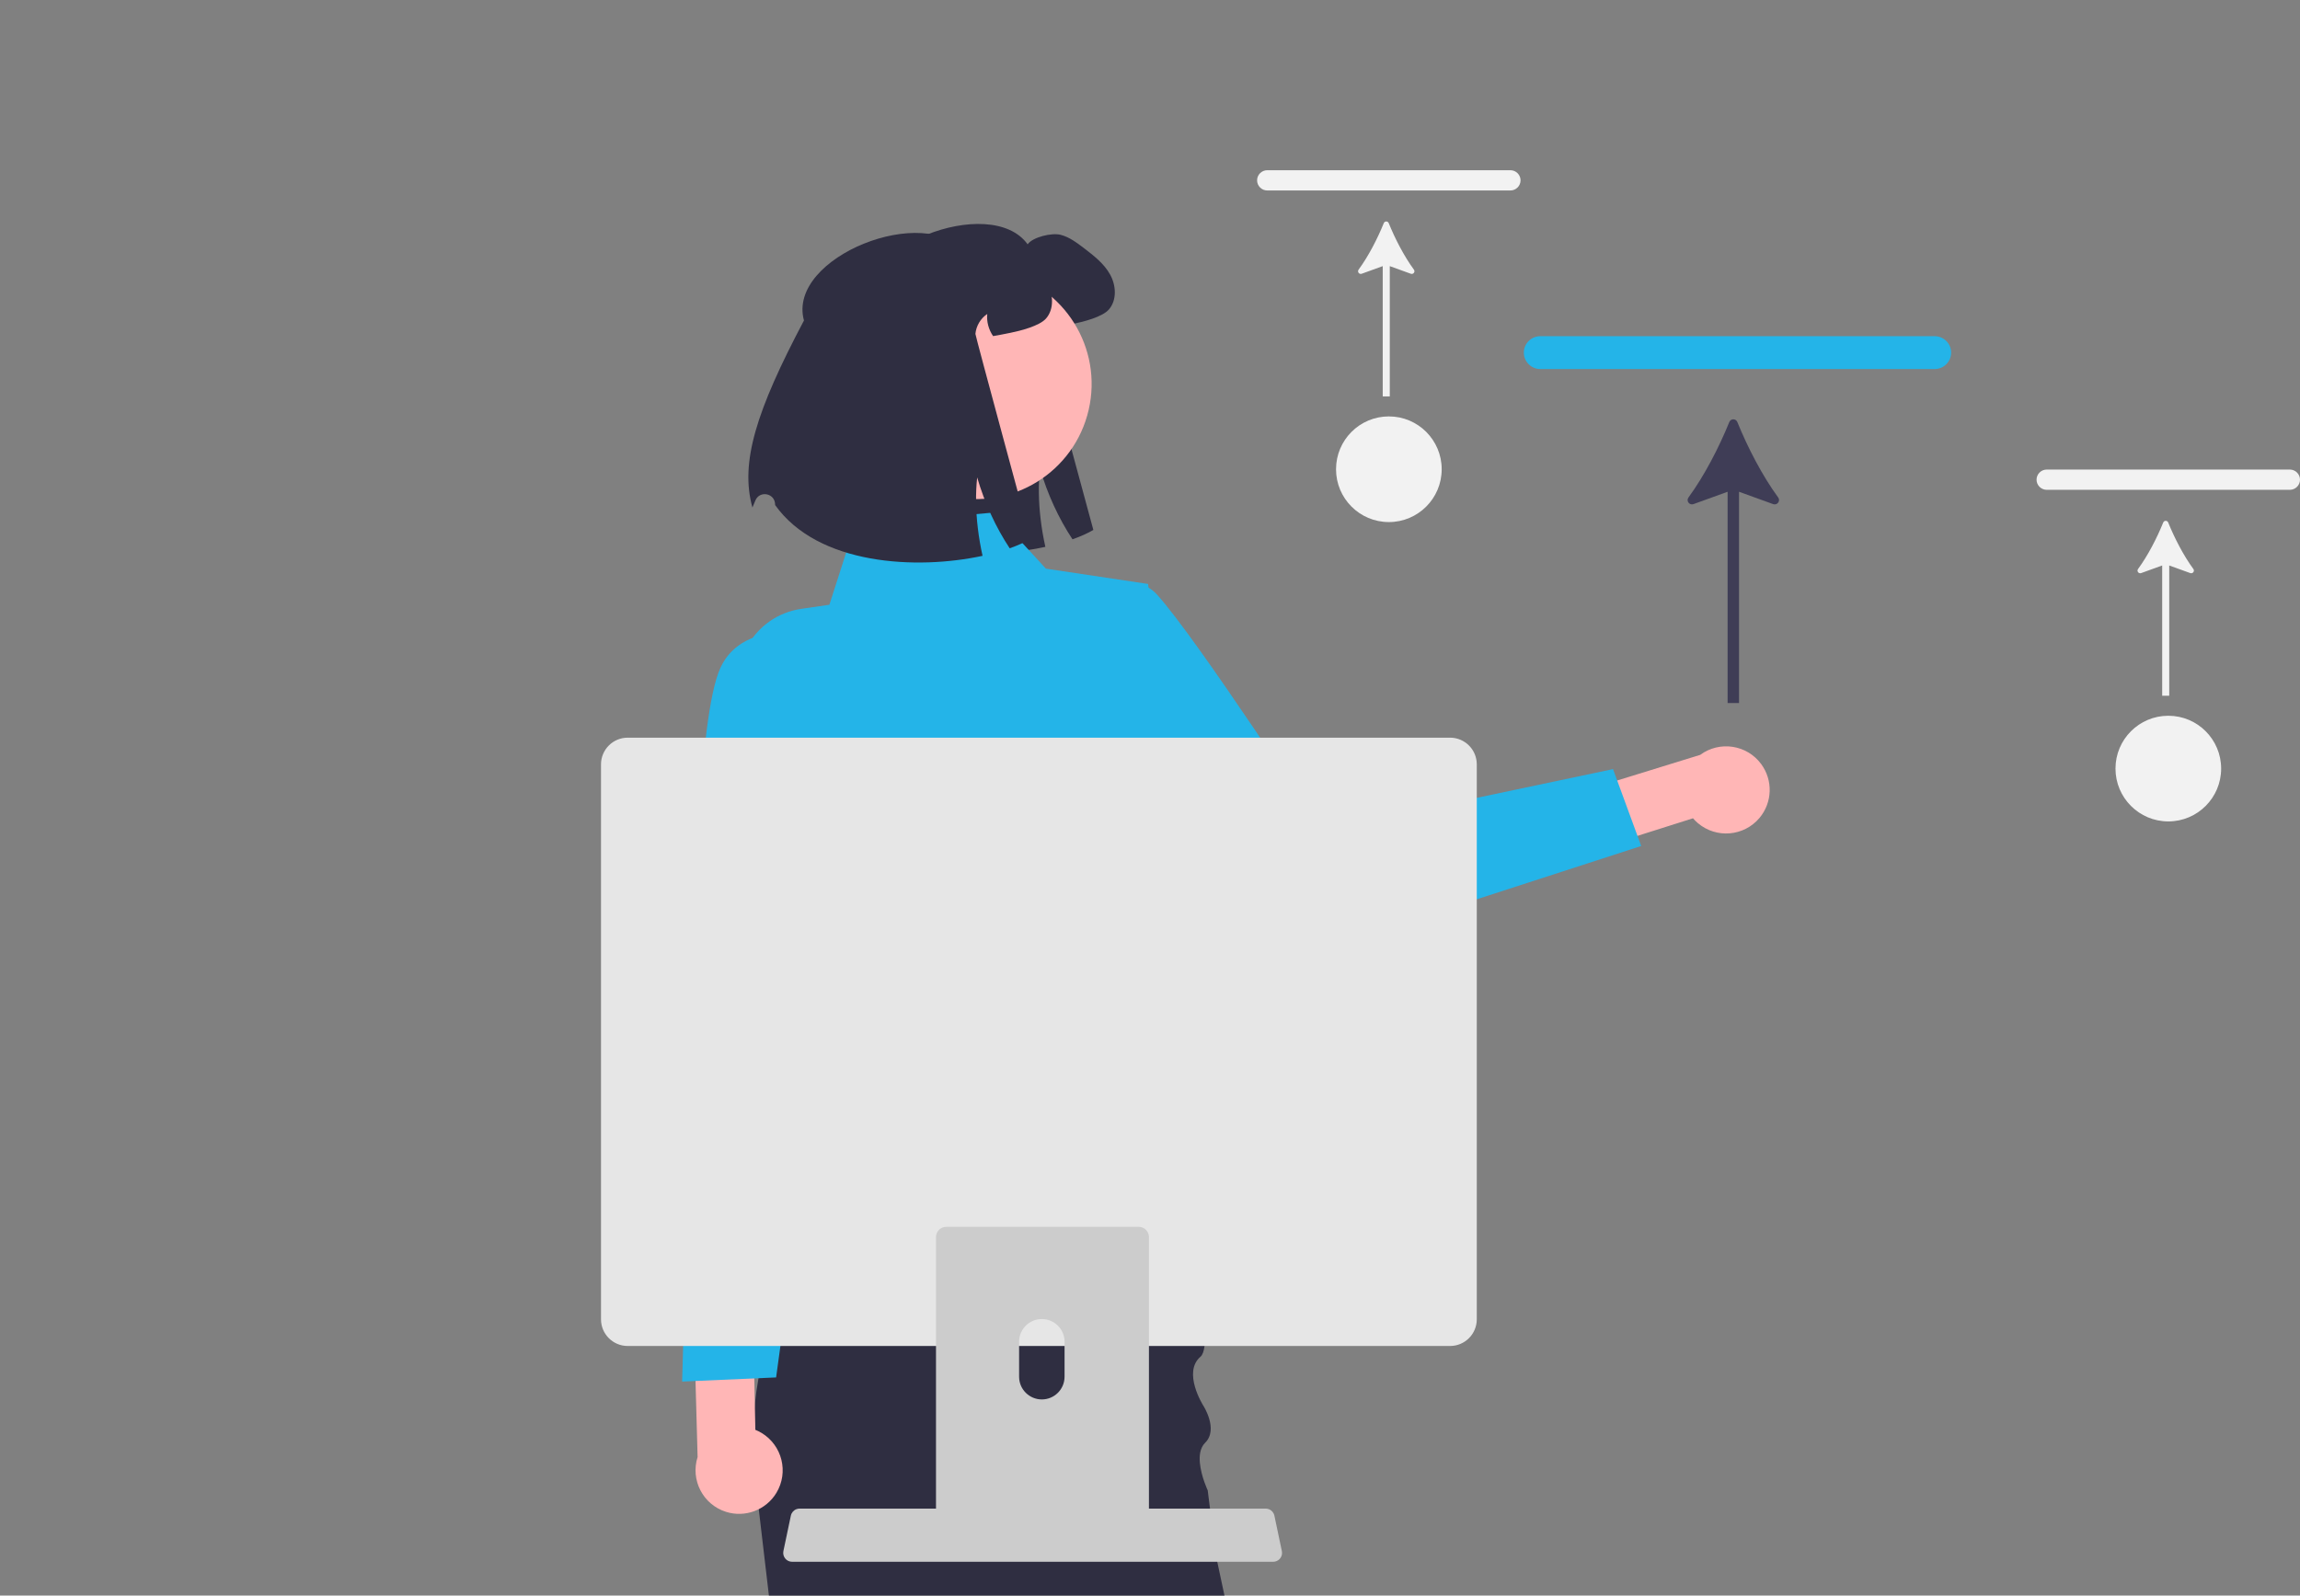 <svg width="565" height="392" viewBox="0 0 565 392" fill="none" xmlns="http://www.w3.org/2000/svg">
<rect x="0" y="0" width="565" height="392" fill="#808080" stroke="none"/>
<g clip-path="url(#clip0_37_258)">
<path d="M212.924 76.534C208.621 60.843 243.327 47.388 252.441 60.023C253.708 58.227 258.392 57.136 260.54 57.687C262.689 58.238 264.497 59.616 266.26 60.949C268.684 62.812 271.197 64.741 272.684 67.419C274.183 70.086 274.414 73.723 272.398 76.038C270.8 77.878 266.083 79.069 263.681 79.553C262.006 79.895 260.596 80.171 259.383 80.369C258.303 78.793 257.752 76.842 257.951 74.936C256.32 76.016 255.218 77.867 255.042 79.829C255.009 80.237 268.585 130.197 268.585 130.197C267.185 131.024 265.455 131.795 263.461 132.5C260.078 127.398 257.301 121.38 255.471 115.087C255.053 118.977 255.119 123.198 255.626 127.486C255.89 129.767 256.287 132.06 256.794 134.352C240.661 137.835 216.395 136.689 205.838 121.876C205.836 121.815 205.835 121.753 205.833 121.692C205.757 118.92 201.976 118.231 200.965 120.813C200.708 121.466 200.473 122.032 200.262 122.482C197.188 111.483 201.166 98.753 212.924 76.534Z" fill="#2F2E41"/>
<path d="M432.217 200.961C428.4 205.489 421.635 206.065 417.108 202.247C416.67 201.877 416.261 201.473 415.887 201.038L364.939 217.177L357.011 204.18L417.663 185.454C422.422 181.942 429.125 182.954 432.636 187.713C435.574 191.695 435.4 197.172 432.217 200.961Z" fill="#FFB6B6"/>
<path d="M251.786 160.631C251.786 160.631 274.349 135.25 284.177 146.031C294.005 156.813 324.667 204.059 324.667 204.059L396.243 188.956L403.165 207.848L321.894 234.188C315.784 236.168 309.088 234.115 305.139 229.05L251.786 160.631Z" fill="#24B4E8"/>
<path d="M300.79 392H188.883L188.781 391.126L188.715 390.544L187.754 382.388L186.393 370.774L185.869 366.311C185.832 366.085 185.796 365.867 185.767 365.641C185.308 362.736 185.046 359.816 184.951 356.903C184.813 352.898 184.995 348.901 185.424 344.954V344.932C185.657 342.799 185.956 340.687 186.327 338.597C186.793 335.911 187.354 333.267 188.002 330.682C188.744 327.682 189.589 324.763 190.513 321.945C191.576 318.646 192.741 315.486 193.942 312.5C194.074 312.18 194.205 311.86 194.328 311.547L194.336 311.539C200.67 296.095 207.863 285.544 207.863 285.544H289.388C289.388 285.544 293.16 302.095 295.031 315.763C295.329 317.925 295.577 320.008 295.759 321.945C296.086 325.52 296.181 328.593 295.897 330.682C295.722 331.979 295.402 332.896 294.907 333.318C290.422 337.148 295.555 345.275 295.555 345.275C295.555 345.275 299.399 351.151 296.05 354.457C295.388 355.112 295.009 355.957 294.827 356.903C294.536 358.469 294.791 360.289 295.191 361.898C295.591 363.515 296.145 364.92 296.45 365.641C296.589 365.961 296.676 366.143 296.676 366.143L297.244 370.636L297.797 374.961L298.736 382.388L299.02 383.699L300.484 390.544L300.608 391.126L300.79 392Z" fill="#2F2E41"/>
<path d="M244.263 125.906L210.047 128.954L203.741 148.582L196.868 149.577C185.124 151.278 178.135 163.597 182.698 174.553L188.745 189.071C188.745 189.071 179.862 216.492 190.771 228.013L195.414 278.757L184.942 312.209L307.349 316.161L286.499 274.201L285.881 248.148C285.881 248.148 299.204 201.057 286.852 186.078L282.032 143.474L256.922 139.707L244.263 125.906Z" fill="#24B4E8"/>
<path d="M267.428 100.725C270.954 85.515 261.484 70.326 246.276 66.8C231.069 63.273 215.882 72.745 212.356 87.955C208.831 103.165 218.301 118.353 233.508 121.88C248.716 125.406 263.902 115.935 267.428 100.725Z" fill="#FFB6B6"/>
<path d="M197.496 78.738C193.193 63.047 227.9 49.592 237.013 62.228C238.281 60.431 242.964 59.34 245.113 59.891C247.262 60.442 249.069 61.82 250.832 63.154C253.257 65.016 255.769 66.945 257.257 69.623C258.755 72.29 258.987 75.927 256.97 78.242C255.372 80.082 250.656 81.273 248.253 81.758C246.579 82.099 245.168 82.375 243.956 82.573C242.876 80.997 242.325 79.046 242.523 77.14C240.892 78.22 239.79 80.071 239.614 82.033C239.581 82.441 253.157 132.401 253.157 132.401C251.758 133.228 250.028 133.999 248.033 134.705C244.65 129.602 241.873 123.584 240.044 117.291C239.625 121.181 239.691 125.403 240.198 129.69C240.463 131.971 240.859 134.264 241.366 136.556C225.233 140.039 200.968 138.893 190.411 124.08C190.409 124.019 190.407 123.958 190.405 123.896C190.33 121.124 186.549 120.436 185.537 123.017C185.281 123.671 185.045 124.236 184.835 124.686C181.76 113.687 185.738 100.957 197.496 78.738Z" fill="#2F2E41"/>
<path d="M475.252 90.669H378.384C376.151 90.669 374.333 88.858 374.333 86.632C374.333 84.406 376.151 82.595 378.384 82.595H475.252C477.485 82.595 479.302 84.406 479.302 86.632C479.302 88.858 477.485 90.669 475.252 90.669Z" fill="#24B4E8"/>
<path d="M426.782 103.689C426.419 102.796 425.169 102.796 424.807 103.689C422.281 109.916 418.686 116.889 414.775 122.219C414.149 123.072 415.012 124.212 416.007 123.852L424.391 120.819V172.724H427.197V120.819L435.584 123.853C436.579 124.213 437.442 123.072 436.816 122.219C432.905 116.89 429.309 109.916 426.782 103.689Z" fill="#3F3D56"/>
<path d="M562.503 120.34H502.782C501.404 120.34 500.284 119.223 500.284 117.851C500.284 116.478 501.404 115.362 502.782 115.362H562.503C563.88 115.362 565 116.478 565 117.851C565 119.223 563.88 120.34 562.503 120.34Z" fill="#F2F2F2"/>
<path d="M532.62 128.367C532.396 127.816 531.626 127.816 531.402 128.367C529.845 132.206 527.629 136.505 525.217 139.791C524.831 140.317 525.363 141.02 525.977 140.798L531.146 138.928V170.929H532.876V138.928L538.047 140.798C538.66 141.02 539.192 140.317 538.806 139.791C536.395 136.505 534.178 132.206 532.62 128.367Z" fill="#F2F2F2"/>
<path d="M532.652 201.807C539.819 201.807 545.629 195.996 545.629 188.828C545.629 181.66 539.819 175.849 532.652 175.849C525.485 175.849 519.675 181.66 519.675 188.828C519.675 195.996 525.485 201.807 532.652 201.807Z" fill="#F2F2F2"/>
<path d="M371.028 46.796H311.307C309.93 46.796 308.809 45.68 308.809 44.307C308.809 42.935 309.93 41.819 311.307 41.819H371.028C372.406 41.819 373.526 42.935 373.526 44.307C373.526 45.68 372.406 46.796 371.028 46.796Z" fill="#F2F2F2"/>
<path d="M341.145 54.823C340.922 54.273 340.151 54.273 339.928 54.824C338.371 58.663 336.154 62.962 333.743 66.248C333.357 66.774 333.889 67.477 334.503 67.255L339.671 65.385V97.386H341.402V65.385L346.572 67.255C347.186 67.477 347.718 66.774 347.332 66.248C344.92 62.962 342.703 58.663 341.145 54.823Z" fill="#F2F2F2"/>
<path d="M341.178 128.264C348.345 128.264 354.155 122.453 354.155 115.285C354.155 108.117 348.345 102.306 341.178 102.306C334.01 102.306 328.2 108.117 328.2 115.285C328.2 122.453 334.01 128.264 341.178 128.264Z" fill="#F2F2F2"/>
<path d="M190.723 366.775C193.785 361.706 192.159 355.114 187.09 352.051C186.599 351.754 186.085 351.498 185.553 351.283L184.479 297.843L169.626 294.506L171.367 357.968C169.57 363.603 172.68 369.628 178.313 371.425C183.027 372.929 188.158 371.007 190.723 366.775Z" fill="#FFB6B6"/>
<path d="M201.055 155.934C201.055 155.934 182.854 151.565 177.03 163.943C171.206 176.322 170.71 230.188 170.71 230.188L167.566 339.428L190.653 338.41L209.064 203.991L201.055 155.934Z" fill="#24B4E8"/>
<path d="M192.886 382.894C193.295 383.408 193.918 383.706 194.575 383.702H312.765C313.966 383.701 314.938 382.726 314.937 381.525C314.937 381.376 314.921 381.227 314.891 381.081L313.056 372.365C312.902 371.643 312.392 371.048 311.702 370.785C311.456 370.689 311.194 370.639 310.93 370.639H196.402C196.138 370.639 195.876 370.689 195.631 370.785C194.941 371.048 194.431 371.643 194.276 372.365L192.442 381.081C192.31 381.722 192.473 382.387 192.886 382.894Z" fill="#CCCCCC"/>
<path d="M147.638 187.779V324.132C147.641 327.751 150.573 330.683 154.191 330.686H356.222C359.839 330.683 362.771 327.751 362.774 324.132V187.779C362.765 184.164 359.836 181.237 356.222 181.233H154.191C150.577 181.238 147.647 184.164 147.638 187.779Z" fill="#E6E6E6"/>
<path d="M280.47 301.527C280.23 301.447 279.975 301.411 279.72 301.411H232.456C231.065 301.411 229.929 302.539 229.929 303.93V378.609H282.239V303.93C282.239 302.831 281.526 301.855 280.47 301.527ZM261.512 338.255C261.497 341.343 258.986 343.833 255.899 343.818C252.834 343.796 250.358 341.321 250.344 338.255V329.59C250.373 326.51 252.899 324.034 255.979 324.063C259.022 324.093 261.483 326.554 261.512 329.59V338.255Z" fill="#CCCCCC"/>
</g>
<defs>
<clipPath id="clip0_37_258">
<rect width="565" height="392" fill="white"/>
</clipPath>
</defs>
</svg>
